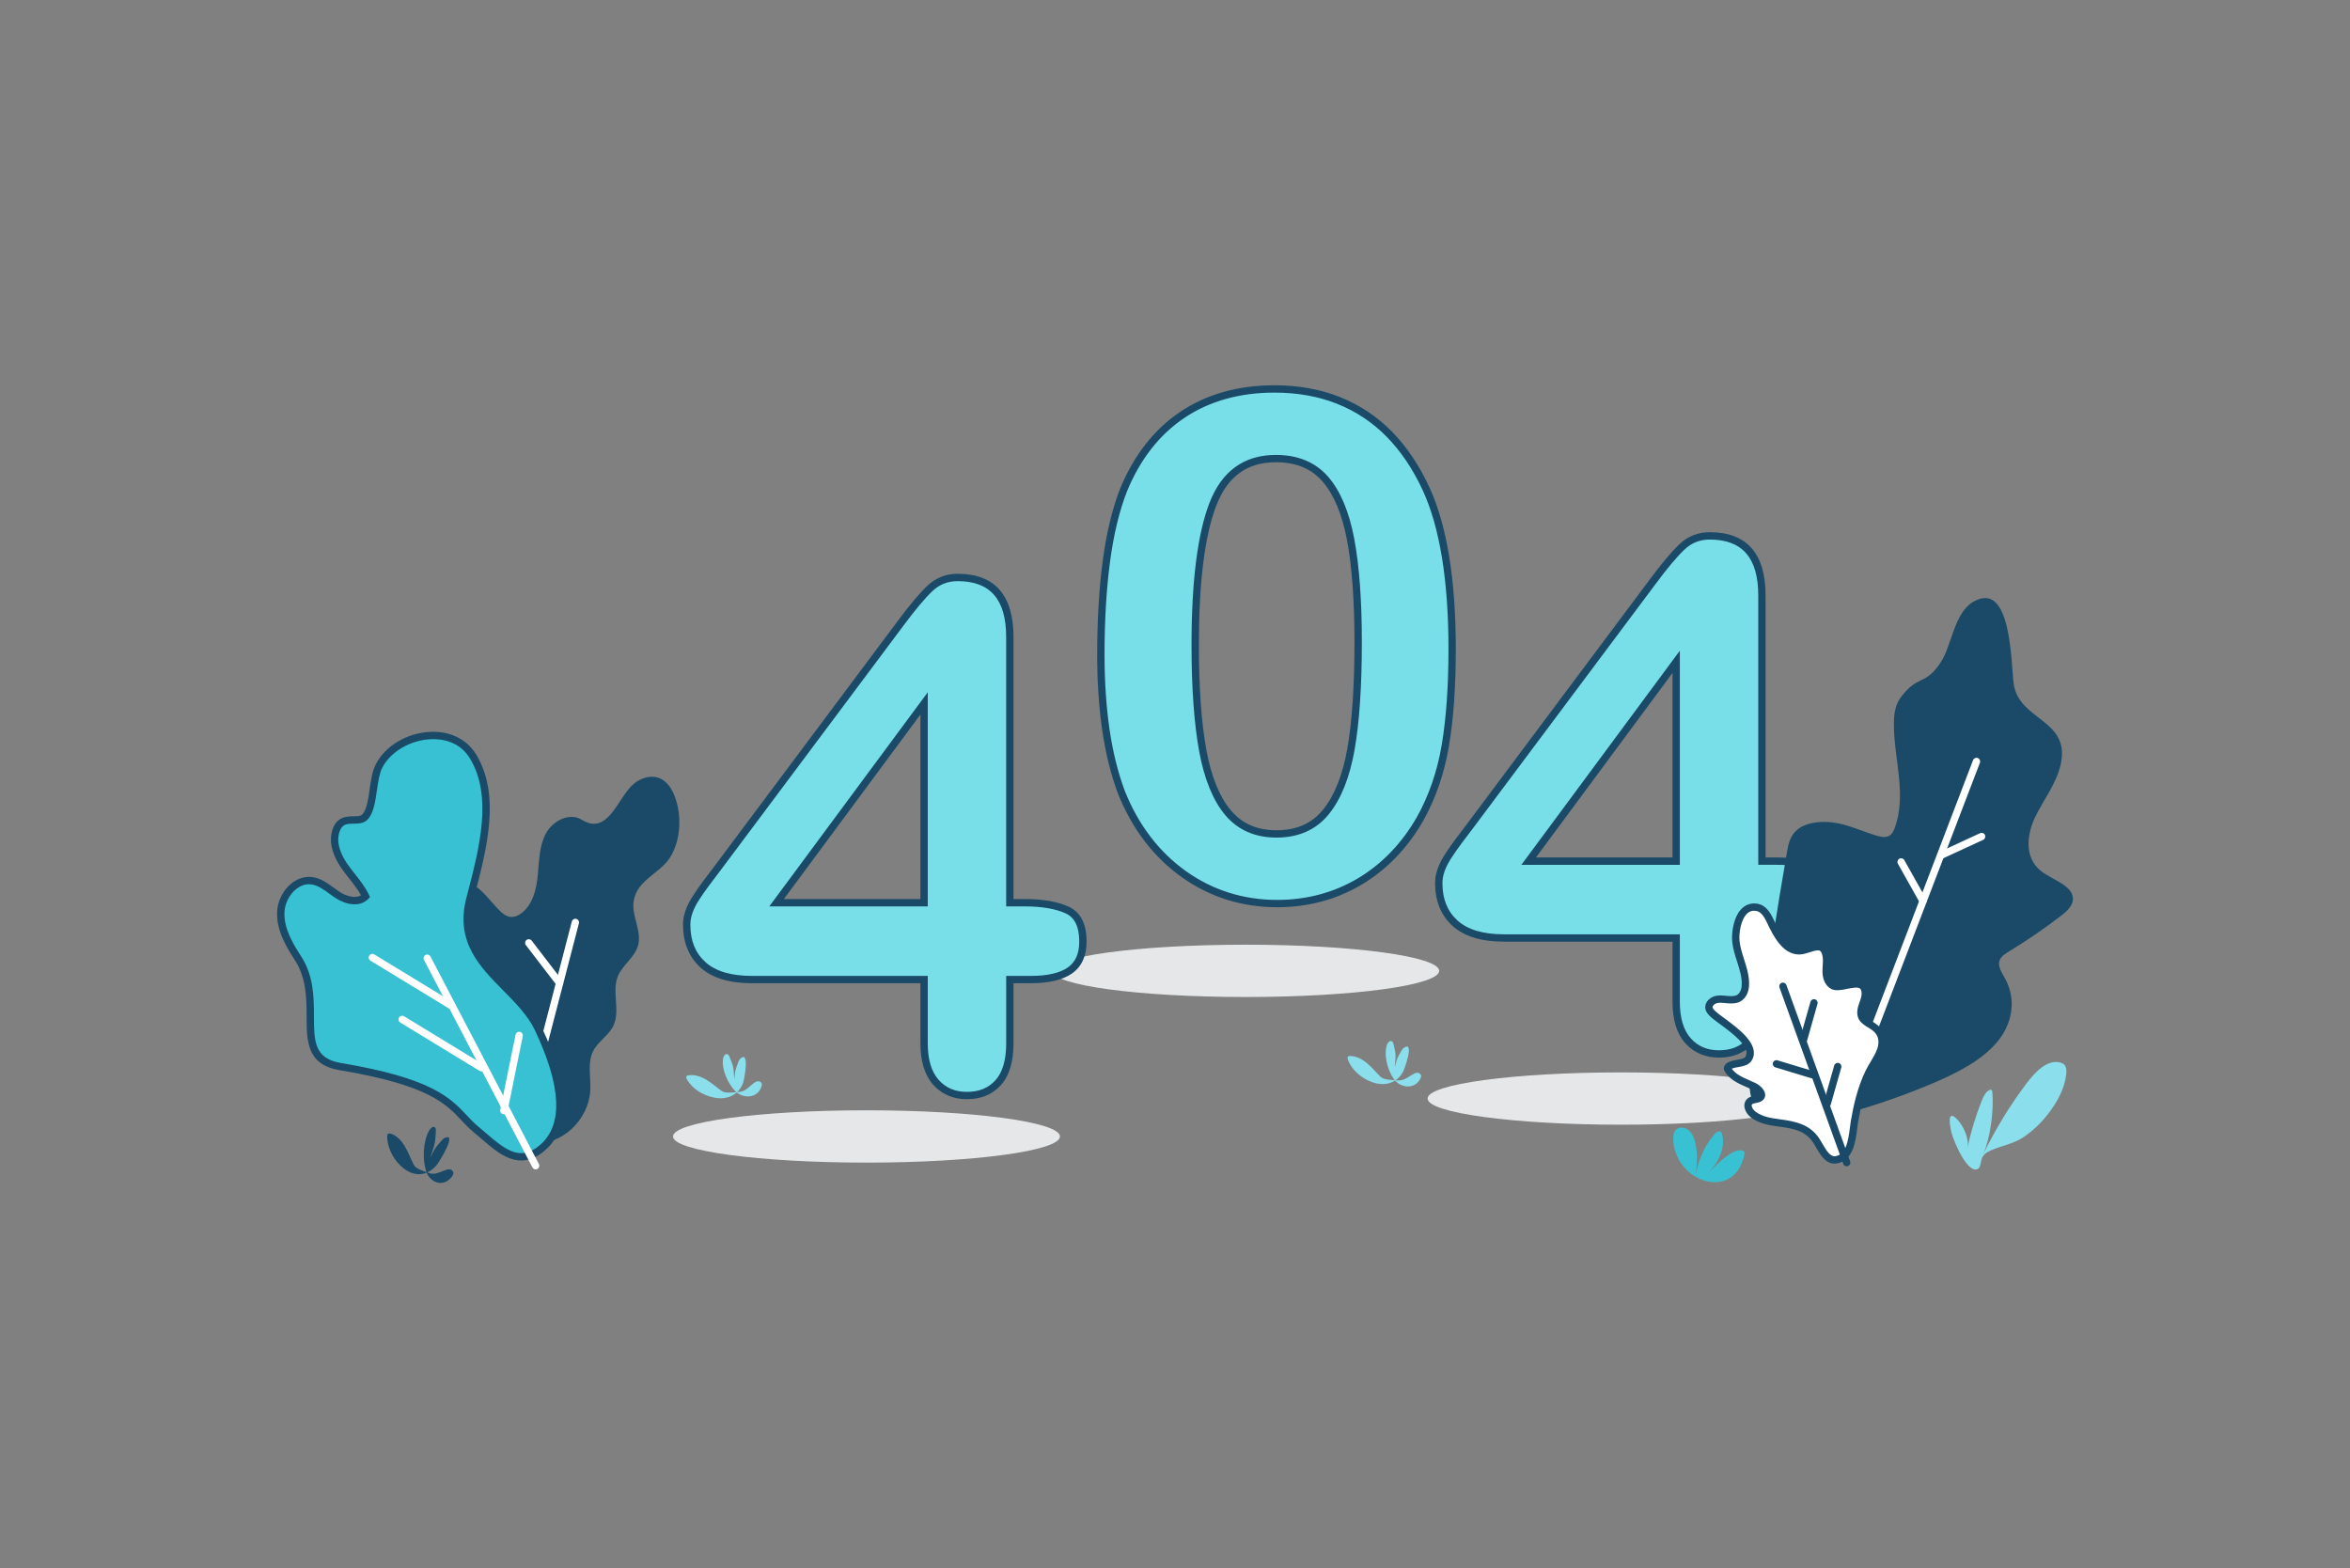 <?xml version="1.0" encoding="utf-8"?>
<!-- Generator: Adobe Illustrator 23.0.3, SVG Export Plug-In . SVG Version: 6.00 Build 0)  -->
<svg version="1.1" xmlns="http://www.w3.org/2000/svg" xmlns:xlink="http://www.w3.org/1999/xlink" x="0px" y="0px"
	 viewBox="0 0 1799.6 1200.87" style="enable-background:new 0 0 1799.6 1200.87;" xml:space="preserve">
<rect x="0" y="0" width="1799.6" height="1200.87" fill="#808080" stroke="none"/>
<style type="text/css">
	.st0{fill:#E6E7E8;}
	.st1{fill:#78DFE8;}
	.st2{fill:#1A4A67;}
	.st3{fill:#FFFFFF;}
	.st4{fill:#37C1D3;}
	.st5{fill:#8BDEEC;}
</style>
<g id="UI">
	<g id="_x34_04">
		<g>
			<ellipse class="st0" cx="953.93" cy="743.43" rx="148.17" ry="20.03"/>
			<g>
				<path class="st1" d="M1112.05,496.97c0,28.72-1.75,53.42-5.25,74.08c-3.51,20.67-9.98,39.41-19.44,56.22
					c-11.91,20.67-27.32,36.61-46.24,47.81c-18.91,11.21-39.93,16.81-63.05,16.81c-26.62,0-50.48-7.53-71.59-22.59
					c-21.11-15.06-37-35.9-47.69-62.53c-5.43-14.54-9.42-30.61-11.95-48.21c-2.54-17.6-3.81-36.65-3.81-57.14
					c0-26.44,1.4-50.26,4.2-71.46c2.8-21.19,7.18-39.4,13.14-54.64c10.33-25.22,25.35-44.44,45.06-57.66
					c19.71-13.22,43.22-19.83,70.54-19.83c18.04,0,34.42,2.93,49.13,8.8c14.71,5.87,27.62,14.45,38.75,25.75
					c11.12,11.3,20.53,25.26,28.24,41.9C1105.39,403.18,1112.05,444.08,1112.05,496.97z M1040.07,491.71
					c0-32.05-1.93-58.28-5.78-78.69c-3.86-20.4-10.33-35.81-19.44-46.24c-9.11-10.42-21.72-15.63-37.83-15.63
					c-23.12,0-39.19,11.65-48.21,34.94c-9.02,23.29-13.53,59.2-13.53,107.71c0,32.93,1.93,59.9,5.78,80.92
					c3.85,21.02,10.33,36.91,19.44,47.68c9.1,10.77,21.45,16.16,37.04,16.16c16.11,0,28.72-5.6,37.83-16.81
					c9.1-11.21,15.5-27.23,19.18-48.08C1038.23,552.84,1040.07,525.52,1040.07,491.71z"/>
				<path class="st2" d="M978.06,694.71c-27.1,0-51.73-7.78-73.22-23.11c-21.45-15.3-37.83-36.76-48.66-63.77
					c-5.5-14.72-9.57-31.13-12.13-48.85c-2.55-17.65-3.84-37.01-3.84-57.54c0-26.45,1.42-50.61,4.23-71.83
					c2.81-21.31,7.29-39.91,13.3-55.3c10.51-25.67,26.02-45.5,46.11-58.97c20.08-13.48,44.34-20.31,72.1-20.31
					c18.31,0,35.19,3.03,50.17,9c15.01,5.99,28.37,14.87,39.71,26.39c11.3,11.48,20.99,25.84,28.79,42.7
					c13.42,29.14,20.22,70.81,20.22,123.87c0,28.76-1.78,53.84-5.29,74.55c-3.55,20.91-10.2,40.13-19.76,57.13
					c-12.12,21.03-28.01,37.45-47.26,48.85C1023.28,688.92,1001.59,694.71,978.06,694.71z M975.96,300.64
					c-26.63,0-49.83,6.51-68.97,19.36c-19.14,12.85-33.95,31.82-44.02,56.4c-5.83,14.92-10.2,33.09-12.95,53.95
					c-2.77,20.97-4.18,44.89-4.18,71.09c0,20.26,1.27,39.35,3.78,56.74c2.5,17.32,6.47,33.34,11.8,47.62
					c10.41,25.93,26.12,46.55,46.69,61.23c20.52,14.64,44.05,22.07,69.95,22.07c22.5,0,43.23-5.52,61.62-16.42
					c18.41-10.9,33.62-26.65,45.24-46.8c9.23-16.41,15.66-35.02,19.1-55.29c3.46-20.4,5.21-45.17,5.21-73.61
					c0-52.24-6.63-93.12-19.71-121.51c-7.53-16.26-16.85-30.09-27.69-41.11c-10.79-10.96-23.51-19.41-37.79-25.11
					C1009.74,303.53,993.56,300.64,975.96,300.64z M977.54,641.38c-16.39,0-29.57-5.77-39.19-17.15
					c-9.39-11.1-16.14-27.58-20.06-48.99c-3.87-21.08-5.83-48.47-5.83-81.42c0-48.64,4.62-85.22,13.72-108.73
					c9.44-24.38,26.54-36.74,50.83-36.74c16.89,0,30.33,5.58,39.95,16.59c9.4,10.75,16.16,26.76,20.09,47.56
					c3.87,20.51,5.83,47.16,5.83,79.21c0,33.8-1.87,61.55-5.56,82.45c-3.74,21.22-10.39,37.83-19.76,49.36
					C1007.93,635.38,994.46,641.38,977.54,641.38z M977.01,353.97c-22.04,0-36.95,10.84-45.59,33.15
					c-8.85,22.86-13.34,58.75-13.34,106.7c0,32.61,1.93,59.67,5.73,80.41c3.74,20.43,10.08,36.03,18.82,46.37
					c8.62,10.2,20.04,15.16,34.9,15.16c15.36,0,27.02-5.16,35.65-15.78c8.76-10.78,15.02-26.53,18.59-46.79
					c3.63-20.59,5.47-48,5.47-81.48c0-31.7-1.93-58-5.73-78.16c-3.74-19.81-10.07-34.92-18.79-44.91
					C1004.1,358.77,992.42,353.97,977.01,353.97z"/>
			</g>
		</g>
		<g>
			<ellipse class="st0" cx="1241.4" cy="841.21" rx="148.17" ry="20.03"/>
			<g>
				<path class="st1" d="M1283.59,767.13v-48.87H1151.7c-16.64,0-29.12-3.76-37.44-11.3c-8.32-7.53-12.48-17.77-12.48-30.74
					c0-3.33,0.61-6.7,1.84-10.12c1.23-3.42,3.07-7,5.52-10.77c2.45-3.76,4.99-7.4,7.62-10.9c2.63-3.5,5.87-7.79,9.72-12.88
					l139.24-186.26c9.1-12.26,16.59-21.15,22.46-26.67c5.86-5.52,12.91-8.28,21.15-8.28c26.62,0,39.93,15.24,39.93,45.71v203.35
					h11.3c13.48,0,24.3,1.84,32.44,5.52c8.14,3.68,12.22,11.74,12.22,24.17c0,10.16-3.33,17.56-9.98,22.2
					c-6.66,4.64-16.64,6.96-29.95,6.96h-16.02v48.87c0,13.49-2.98,23.51-8.93,30.08c-5.95,6.57-13.93,9.85-23.9,9.85
					c-9.81,0-17.74-3.37-23.78-10.11C1286.61,790.21,1283.59,780.27,1283.59,767.13z M1170.62,659.42h112.97V506.78L1170.62,659.42z
					"/>
				<path class="st2" d="M1316.43,809.87c-10.6,0-19.3-3.72-25.87-11.05c-6.49-7.24-9.78-17.9-9.78-31.69v-46.06H1151.7
					c-17.29,0-30.51-4.05-39.33-12.03c-8.89-8.05-13.4-19.09-13.4-32.82c0-3.64,0.67-7.37,2-11.06c1.3-3.61,3.26-7.43,5.81-11.36
					c2.46-3.77,5.05-7.49,7.72-11.05c2.63-3.51,5.88-7.8,9.73-12.89l139.23-186.25c9.16-12.33,16.82-21.43,22.79-27.03
					c6.37-6,14.14-9.04,23.07-9.04c28.36,0,42.74,16.32,42.74,48.52v200.54h8.49c13.82,0,25.13,1.94,33.6,5.77
					c9.21,4.16,13.87,13.15,13.87,26.73c0,11.09-3.76,19.33-11.19,24.5c-7.11,4.95-17.72,7.47-31.56,7.47h-13.22v46.06
					c0,14.14-3.25,24.9-9.66,31.97C1335.93,806.24,1327.19,809.87,1316.43,809.87z M1309.33,413.17c-7.56,0-13.85,2.46-19.22,7.51
					c-5.72,5.38-13.17,14.22-22.13,26.3l-139.25,186.27c-3.86,5.09-7.1,9.38-9.72,12.88c-2.59,3.46-5.12,7.08-7.51,10.75
					c-2.32,3.56-4.08,6.99-5.23,10.19c-1.11,3.09-1.67,6.17-1.67,9.16c0,12.24,3.78,21.61,11.55,28.65
					c7.75,7.01,19.7,10.57,35.55,10.57h134.7v51.68c0,12.36,2.81,21.77,8.35,27.94c5.54,6.18,12.63,9.18,21.68,9.18
					c9.24,0,16.38-2.92,21.82-8.93c5.44-6,8.2-15.49,8.2-28.19v-51.68h18.84c12.66,0,22.2-2.17,28.34-6.46
					c5.91-4.12,8.78-10.62,8.78-19.89c0-11.33-3.45-18.4-10.56-21.61c-7.74-3.49-18.26-5.27-31.29-5.27h-14.11V456.07
					C1346.45,427.2,1334.31,413.17,1309.33,413.17z M1286.4,662.23h-121.35l121.35-163.97V662.23z M1176.2,656.61h104.58V515.3
					L1176.2,656.61z"/>
			</g>
		</g>
		<g>
			<ellipse class="st0" cx="663.54" cy="870.24" rx="148.17" ry="20.03"/>
			<g>
				<path class="st1" d="M707.66,798.97V750.1H575.78c-16.64,0-29.12-3.76-37.44-11.3c-8.32-7.53-12.48-17.77-12.48-30.74
					c0-3.33,0.61-6.7,1.84-10.12c1.22-3.42,3.06-7,5.52-10.77c2.45-3.76,4.99-7.4,7.62-10.9c2.63-3.5,5.87-7.79,9.72-12.88
					L689.8,477.14c9.11-12.26,16.59-21.15,22.46-26.67c5.87-5.52,12.91-8.28,21.15-8.28c26.62,0,39.93,15.24,39.93,45.71v203.35
					h11.3c13.49,0,24.3,1.84,32.45,5.52c8.14,3.68,12.22,11.74,12.22,24.17c0,10.16-3.33,17.56-9.98,22.2
					c-6.66,4.64-16.64,6.96-29.95,6.96h-16.02v48.87c0,13.49-2.98,23.51-8.93,30.08c-5.96,6.57-13.92,9.85-23.91,9.85
					c-9.81,0-17.73-3.37-23.78-10.11C710.68,822.05,707.66,812.11,707.66,798.97z M594.69,691.26h112.97V538.62L594.69,691.26z"/>
				<path class="st2" d="M740.5,841.71c-10.59,0-19.29-3.72-25.87-11.05c-6.49-7.24-9.78-17.9-9.78-31.69v-46.06H575.78
					c-17.28,0-30.51-4.05-39.33-12.02c-8.89-8.05-13.4-19.09-13.4-32.82c0-3.64,0.67-7.37,2-11.07c1.29-3.6,3.25-7.42,5.81-11.36
					c2.43-3.75,5.04-7.47,7.72-11.05c2.63-3.51,5.87-7.8,9.73-12.89l139.23-186.25c9.16-12.33,16.83-21.43,22.79-27.03
					c6.37-6,14.14-9.04,23.07-9.04c28.36,0,42.74,16.33,42.74,48.52v200.54h8.49c13.82,0,25.13,1.94,33.6,5.77
					c9.2,4.16,13.87,13.15,13.87,26.73c0,11.09-3.76,19.33-11.19,24.5c-7.11,4.95-17.72,7.47-31.56,7.47h-13.21v46.06
					c0,14.14-3.25,24.89-9.66,31.97C760.01,838.09,751.27,841.71,740.5,841.71z M733.41,445.01c-7.56,0-13.85,2.46-19.23,7.51
					c-5.72,5.37-13.16,14.22-22.13,26.29L552.81,665.09c-3.86,5.09-7.1,9.38-9.73,12.88c-2.61,3.49-5.14,7.1-7.51,10.75
					c-2.32,3.57-4.08,7-5.23,10.19c-1.11,3.09-1.67,6.17-1.67,9.17c0,12.25,3.78,21.62,11.55,28.65
					c7.75,7.01,19.7,10.57,35.55,10.57h134.7v51.68c0,12.37,2.81,21.77,8.34,27.94c5.54,6.17,12.63,9.18,21.68,9.18
					c9.24,0,16.38-2.92,21.82-8.93c5.44-6.01,8.21-15.49,8.21-28.19v-51.68h18.83c12.66,0,22.2-2.17,28.34-6.46
					c5.91-4.12,8.78-10.62,8.78-19.89c0-11.33-3.45-18.4-10.56-21.61c-7.74-3.49-18.27-5.27-31.29-5.27h-14.11V487.91
					C770.53,459.04,758.39,445.01,733.41,445.01z M710.47,694.07H589.12L710.47,530.1V694.07z M600.27,688.45h104.58V547.14
					L600.27,688.45z"/>
			</g>
		</g>
	</g>
</g>
<g id="Nature">
	<g id="Plant_1_">
		<path class="st2" d="M339.39,699.83c0.58-9.24,3.06-20.26,11.8-23.3c12.84-4.47,22.07,11.77,31.86,21.21
			c2.24,2.16,4.94,4.12,8.04,4.39c3.09,0.27,6.11-1.19,8.55-3.11c8.54-6.74,11.21-18.44,12.22-29.27
			c1.02-10.83,1.08-22.22,6.32-31.76c5.23-9.53,18-16.05,27.22-10.31c20.75,12.9,27.69-17.79,40.35-27.83
			c5.33-4.23,12.74-6.51,19.08-4.04c6.22,2.42,10.04,8.73,12.26,15.02c5.04,14.33,4.26,33-4.16,46.05
			c-7.92,12.27-25.52,17.15-27.74,33.53c-1.53,11.27,6.45,22.64,3.42,33.6c-2.53,9.14-11.93,14.85-15.49,23.64
			c-4.79,11.85,2.12,26.25-3.39,37.77c-3.59,7.49-11.69,11.99-15.47,19.39c-4.65,9.12-1.66,20.08-2.23,30.3
			c-1.21,21.9-21.29,42.18-43.98,40.21c-19.39-1.68-28.43-23.92-37.09-39.26C347.75,794.9,336.41,747,339.39,699.83z"/>
		<g>
			<path class="st3" d="M411.53,820.96c-0.23,0-0.48-0.03-0.71-0.09c-1.5-0.39-2.4-1.93-2.01-3.43l29.08-111.8
				c0.39-1.5,1.94-2.4,3.43-2.01c1.5,0.39,2.4,1.93,2.01,3.43l-29.08,111.8C413.91,820.12,412.78,820.96,411.53,820.96z"/>
		</g>
		<g>
			<path class="st3" d="M428.53,755.58c-0.85,0-1.68-0.38-2.23-1.1l-23.6-30.77c-0.95-1.23-0.71-3,0.52-3.94
				c1.23-0.95,2.99-0.71,3.94,0.52l23.6,30.77c0.95,1.23,0.71,3-0.52,3.94C429.73,755.39,429.13,755.58,428.53,755.58z"/>
		</g>
		<g>
			<path class="st4" d="M390.09,883.84c-8.85-3.74-17.08-12.07-25.41-18.87c-18.18-14.86-18.82-34.05-104.18-48.27
				c-39.68-6.61-10.4-49.25-32.38-83.08c-6.94-10.68-13.64-22.5-13.11-35.23s11.36-25.79,23.97-23.95
				c7.57,1.1,13.42,6.92,19.86,11.05c6.44,4.13,15.79,6.34,21.13,0.87c-4.05-8.56-10.9-15.41-16.27-23.21
				c-5.37-7.79-9.35-17.58-6.54-26.62c4.34-13.97,16.99-5.23,22.33-10.96c7.17-7.68,5.3-28.16,10.6-38.74
				c12.43-24.81,55.93-34.4,72.17-7.56c18.8,31.07,6.71,73.7-2.41,109.01c-12.68,49.09,36.33,65.58,52.35,99.46
				c11.54,24.43,28.57,68.67,3.57,90.78C406.37,886.85,397.98,887.18,390.09,883.84z"/>
			<path class="st2" d="M399.18,888.63c-3.33,0-6.71-0.73-10.19-2.2l0,0c-7.15-3.02-13.78-8.75-20.2-14.29
				c-1.96-1.7-3.93-3.39-5.89-5c-3.68-3.01-6.58-6.09-9.65-9.35c-11.91-12.67-25.41-27.02-93.21-38.32
				c-25.12-4.18-25.18-22.2-25.25-41.27c-0.05-13.75-0.11-29.33-9.02-43.05c-6.86-10.56-14.14-22.99-13.56-36.88
				c0.33-8.12,4.42-16.38,10.68-21.57c4.93-4.09,10.76-5.89,16.5-5.05c6.28,0.92,11.29,4.56,16.14,8.09
				c1.6,1.16,3.19,2.33,4.83,3.38c4.95,3.18,11.72,5.06,16.08,2.47c-2.42-4.48-5.61-8.52-8.95-12.77c-2.05-2.6-4.16-5.28-6.09-8.08
				c-5.01-7.27-10.28-18.21-6.91-29.04c3.25-10.48,11.13-10.57,16.33-10.63c2.88-0.03,5.36-0.06,6.63-1.41
				c3.4-3.65,4.54-11.65,5.65-19.38c0.96-6.7,1.95-13.62,4.49-18.7c7.19-14.34,24.15-24.46,42.21-25.18
				c15.04-0.59,27.82,5.75,34.88,17.43c18.72,30.94,8.2,71.48-1.08,107.25l-1.01,3.91c-7.87,30.45,9.01,47.52,26.88,65.59
				c9.59,9.7,19.5,19.73,25.29,31.96c21.38,45.22,22.35,76.88,2.9,94.09C411.6,885.98,405.5,888.63,399.18,888.63z M391.18,881.26
				c8.08,3.42,15.11,1.93,22.73-4.82c17.36-15.35,15.92-44.78-4.25-87.48c-5.38-11.37-14.95-21.05-24.2-30.41
				c-18.19-18.39-36.99-37.42-28.33-70.95l1.02-3.92c9-34.69,19.21-74.02,1.71-102.93c-8.19-13.52-22.27-15.03-29.85-14.72
				c-15.82,0.63-31.21,9.71-37.4,22.09c-2.14,4.26-3.06,10.73-3.96,16.98c-1.23,8.6-2.5,17.48-7.11,22.42
				c-2.9,3.11-7.03,3.16-10.67,3.2c-5.22,0.06-8.99,0.1-11.03,6.67c-2.69,8.67,1.87,17.94,6.17,24.19c1.83,2.65,3.89,5.26,5.88,7.79
				c3.86,4.89,7.85,9.96,10.62,15.81l0.84,1.77l-1.36,1.4c-6.38,6.53-16.98,4.47-24.67-0.46c-1.73-1.11-3.41-2.33-5.1-3.56
				c-4.49-3.27-8.74-6.36-13.64-7.07c-5.27-0.78-9.49,1.65-12.1,3.81c-4.99,4.14-8.39,11-8.65,17.48
				c-0.5,12.24,6.28,23.75,12.66,33.58c9.81,15.11,9.88,31.56,9.93,46.09c0.07,18.78,0.12,32.35,20.55,35.75
				c69.68,11.61,83.87,26.7,96.39,40.01c2.94,3.12,5.71,6.07,9.11,8.85c2.01,1.64,4.01,3.37,6.01,5.1
				C378.55,873.15,384.84,878.58,391.18,881.26L391.18,881.26z"/>
		</g>
		<path class="st5" d="M556.21,807.15c0.26-0.04,0.53-0.01,0.81,0.09c0.89,0.32,1.36,1.28,1.7,2.17c3.12,8.11,2.75,6.06,3.62,17.21
			c0.78-7.18,0.23-5.85,2.75-12.62c0.49-1.32,1.05-2.67,2.12-3.59c6.92-5.91,2.81,16.06,1.89,18.65c-3.4,9.61-12.4,13.29-22,11.48
			c-8.41-1.59-17.01-6.58-21.15-14.23c-0.37-0.69-0.71-1.58-0.25-2.22c0.31-0.44,0.89-0.59,1.43-0.67c4.8-0.77,9.7,0.95,13.87,3.46
			c4.17,2.51,7.81,5.8,11.8,8.58c2.83,1.97,8.21,0.97,11.66,0.84c5.86-0.22,7.77-2.81,12.29-6.54c0.99-0.81,2.08-1.59,3.35-1.77
			c1.26-0.19,2.73,0.39,3.16,1.59c0.26,0.72,0.12,1.51-0.09,2.24c-2.71,9.28-14.03,9.9-20.03,3.79c-5.73-5.83-10.49-16.28-9.5-24.52
			C553.84,809.43,554.79,807.34,556.21,807.15z"/>
		<path class="st2" d="M332.48,862.93c0.25,0.07,0.48,0.21,0.7,0.44c0.67,0.72,0.67,1.96,0.59,3.05
			c-0.75,10.06-0.18,7.69-4.32,20.06c3.89-7.39,2.8-6.2,8.08-12.4c1.03-1.21,2.14-2.43,3.51-2.96c8.91-3.41-4.55,18.47-6.53,20.87
			c-7.34,8.89-17.16,9.01-25.08,2.97c-6.95-5.3-12.56-14.33-12.94-24.32c-0.03-0.9,0.06-2,0.75-2.49c0.48-0.34,1.07-0.25,1.6-0.12
			c4.71,1.21,8.4,5.16,11.08,9.64c2.68,4.48,4.54,9.57,6.94,14.26c1.7,3.33,7.04,4.55,10.23,5.88c5.42,2.26,8.31,0.29,14.07-1.8
			c1.26-0.45,2.59-0.82,3.83-0.48s2.31,1.58,2.17,3.06c-0.08,0.88-0.56,1.68-1.07,2.37c-6.57,8.83-17.14,4.67-19.9-4.46
			c-2.63-8.71-2.33-21.99,2.21-30.43C329.31,864.38,331.1,862.54,332.48,862.93z"/>
		<g>
			<path class="st3" d="M410.2,895.44c-1.01,0-1.99-0.55-2.5-1.51l-83.01-158.87c-0.72-1.38-0.19-3.07,1.19-3.79
				c1.39-0.72,3.08-0.18,3.79,1.19l83.01,158.87c0.72,1.38,0.19,3.07-1.19,3.79C411.08,895.33,410.63,895.44,410.2,895.44z"/>
		</g>
		<g>
			<path class="st3" d="M368.69,820.41c-0.5,0-1-0.13-1.46-0.41l-60.7-36.98c-1.32-0.81-1.75-2.54-0.94-3.86
				c0.81-1.33,2.54-1.75,3.86-0.94l60.7,36.98c1.32,0.81,1.75,2.54,0.94,3.86C370.56,819.93,369.63,820.41,368.69,820.41z"/>
		</g>
		<g>
			<path class="st3" d="M345.86,773.02c-0.5,0-1-0.13-1.46-0.41l-60.71-36.98c-1.32-0.81-1.75-2.54-0.94-3.86s2.54-1.75,3.86-0.94
				l60.71,36.98c1.32,0.81,1.75,2.54,0.94,3.86C347.73,772.54,346.8,773.02,345.86,773.02z"/>
		</g>
		<g>
			<path class="st3" d="M385.86,853.26c-0.19,0-0.37-0.02-0.56-0.06c-1.52-0.31-2.5-1.79-2.2-3.31l11.71-57.56
				c0.31-1.52,1.8-2.5,3.32-2.19c1.52,0.31,2.5,1.79,2.2,3.31l-11.71,57.56C388.34,852.34,387.16,853.26,385.86,853.26z"/>
		</g>
	</g>
	<g id="Plant">
		<path class="st2" d="M1368.5,652.2c1.06-6.24,2.51-12.85,8.5-17.39c7.6-5.73,20.06-6.46,30.42-4.39
			c10.35,2.08,19.68,6.56,29.91,9.55c2.75,0.8,5.91,1.48,8.56,0.44c2.68-1.04,3.96-3.5,4.85-5.78c9.81-26.24-0.57-53.76-0.4-80.18
			c-0.07-7.19,0.86-15.13,5.88-21.28c13.03-16.91,18.19-7.75,30.17-26.36c8.37-13,10.15-37.38,24.53-45.88
			c29.73-17.59,29,47.74,31.14,62.72c4.05,28.42,43.51,26.98,36.05,61.43c-3.24,14.96-13.12,27.16-19.62,40.58
			c-6.4,13.47-8.49,31,4.48,41.32c8.45,6.72,23.26,10.53,24.41,20.34c0.66,5.78-4.45,10.39-9.36,14.15
			c-12.25,9.43-25.12,18.26-38.58,26.48c-3.4,2.08-7.02,4.29-8.21,7.51c-1.64,4.4,1.75,9.27,4.24,13.85
			c9.19,16.9,5.29,35.52-6.7,49.33c-11.9,13.83-30.97,23.49-50.7,31.74c-25.38,10.66-52.2,19.51-80.3,26.42
			c-82.44,16.67-53.93-46.48-50.42-69.26C1353.73,741.92,1360.78,696.79,1368.5,652.2z"/>
		<g>
			<path class="st3" d="M1418.7,833.74c-0.33,0-0.67-0.06-1.01-0.19c-1.45-0.55-2.17-2.18-1.62-3.63l94.87-247.83
				c0.55-1.45,2.17-2.19,3.63-1.62c1.45,0.55,2.17,2.18,1.62,3.63l-94.87,247.83C1420.89,833.05,1419.83,833.74,1418.7,833.74z"/>
		</g>
		<g>
			<path class="st3" d="M1472.62,692.7c-0.98,0-1.94-0.52-2.46-1.43l-16.77-29.87c-0.76-1.35-0.28-3.07,1.08-3.83
				c1.36-0.76,3.07-0.28,3.83,1.07l16.77,29.87c0.76,1.35,0.28,3.07-1.08,3.83C1473.56,692.58,1473.09,692.7,1472.62,692.7z"/>
		</g>
		<g>
			<path class="st3" d="M1486.42,657.72c-1.06,0-2.08-0.6-2.55-1.63c-0.65-1.41-0.04-3.08,1.37-3.73l31.1-14.36
				c1.4-0.65,3.08-0.04,3.73,1.37c0.65,1.41,0.04,3.08-1.37,3.73l-31.1,14.36C1487.22,657.63,1486.82,657.72,1486.42,657.72z"/>
		</g>
		<g>
			<g>
				<path class="st3" d="M1363.16,859.96c-7.43-0.99-14.8-2.06-20.69-6.62c-3.05-2.36-5.41-7.14-2.63-9.8
					c1.4-1.34,3.52-1.48,5.41-1.9c7.29-1.62,2.21-7.63-1.87-9.62c-7.19-3.5-15.66-5.91-19.98-12.64c-0.27-0.42-0.53-0.89-0.51-1.39
					c0.04-0.75,0.69-1.31,1.32-1.72c4.29-2.78,12.55-1.17,15.13-6.2c6.3-12.29-21.14-27.42-27.68-33.74
					c-1.25-1.21-2.56-2.52-2.91-4.22c-0.69-3.3,2.64-6.22,5.96-6.82c5.08-0.91,10.3,1.3,15.34-0.29c3.97-1.25,6.08-5.5,6.45-9.41
					c1.12-11.76-6.1-23.27-7.21-34.87c-0.91-9.49,2.95-28.41,16.3-25.9c6.11,1.15,8.92,8.03,11.6,13.64
					c2.49,5.2,5.81,10.97,9.97,14.97c3.05,2.93,7.2,5.01,11.42,4.63c8.19-0.75,17.89-8.82,19.96,4.29
					c0.63,4.02-0.22,8.11-0.09,12.17s1.62,8.55,5.29,10.31c6.68,3.21,23.6-7.94,24.65,5.16c0.27,3.28-1.05,6.45-2.15,9.55
					c-5.31,14.99,8.62,12.28,13.71,22.32c1.83,3.61,1.64,7.98,0.39,11.83c-2.01,6.18-6.29,11.52-9.12,17.34
					c-5.75,11.82-8.85,24.77-11.08,37.65c-1.63,9.45-1.55,27.38-14.13,29.42c-7.76,1.26-12-10.17-15.4-15.11
					C1383.99,863.39,1374.1,861.41,1363.16,859.96z"/>
				<path class="st2" d="M1404.77,891.03c-7.01,0-11.2-7.36-14.31-12.84c-0.77-1.35-1.48-2.61-2.15-3.58
					c-5.96-8.64-14.71-10.43-25.52-11.86l0,0c-7.22-0.96-15.41-2.05-22.04-7.18c-2.84-2.2-4.78-5.59-4.94-8.62
					c-0.11-2.14,0.61-4.01,2.09-5.43c1.73-1.66,3.93-2.07,5.7-2.4l1.05-0.21c1.04-0.23,1.48-0.53,1.56-0.62
					c-0.09-0.47-1.77-2.61-4.05-3.73c-1.49-0.73-3.04-1.41-4.6-2.09c-6.22-2.73-12.65-5.54-16.51-11.56
					c-0.31-0.48-1.02-1.59-0.95-3.06c0.07-1.54,0.95-2.86,2.59-3.93c2.21-1.43,4.89-1.9,7.49-2.35c3.59-0.63,5.83-1.12,6.67-2.77
					c3.76-7.33-10.91-18.13-19.68-24.58c-3.12-2.3-5.81-4.28-7.45-5.86c-1.34-1.29-3.17-3.06-3.71-5.67
					c-0.41-1.96,0.01-3.94,1.21-5.71c1.51-2.24,4.2-3.94,7.01-4.45c2.69-0.48,5.23-0.23,7.7,0.01c2.61,0.25,5.07,0.49,7.29-0.21
					c2.74-0.86,4.23-4.13,4.5-7c0.59-6.23-1.4-12.48-3.51-19.1c-1.58-4.94-3.2-10.04-3.7-15.23c-0.64-6.6,0.9-19.41,7.73-25.65
					c3.27-2.99,7.38-4.12,11.88-3.27c7.08,1.33,10.38,8.33,13.03,13.96l0.58,1.23c3.02,6.31,6.18,11.07,9.39,14.16
					c2.84,2.73,6.23,4.14,9.21,3.86c1.89-0.17,4.05-0.85,6.13-1.51c4.23-1.33,8.6-2.7,12.23-0.45c2.44,1.51,3.95,4.33,4.63,8.61
					c0.43,2.73,0.26,5.38,0.1,7.94c-0.1,1.53-0.2,3.06-0.15,4.59c0.09,2.99,1.11,6.62,3.7,7.87c1.61,0.78,5.27,0.05,8.49-0.59
					c5.16-1.03,10.49-2.1,14.25,0.74c2.05,1.55,3.23,4.01,3.49,7.31c0.29,3.53-0.9,6.82-1.95,9.72l-0.36,1
					c-2.52,7.13-0.35,8.46,4.41,11.37c3.06,1.87,6.86,4.2,9.16,8.74c2.01,3.96,2.2,8.92,0.55,13.97c-1.34,4.1-3.55,7.78-5.68,11.34
					c-1.31,2.18-2.54,4.24-3.58,6.37c-6.13,12.61-9.01,26.34-10.83,36.9c-0.25,1.47-0.46,3.15-0.69,4.94
					c-1.24,9.85-3.11,24.73-15.76,26.77C1405.89,890.99,1405.32,891.03,1404.77,891.03z M1363.52,857.17
					c11.36,1.51,22.16,3.73,29.41,14.25c0.75,1.09,1.55,2.49,2.41,4c3.3,5.81,6.37,10.53,10.23,9.93
					c7.86-1.27,9.67-10.68,11.08-21.93c0.23-1.89,0.46-3.65,0.72-5.19c1.89-10.93,4.89-25.17,11.32-38.41
					c1.15-2.35,2.5-4.61,3.82-6.8c2.06-3.44,4.01-6.69,5.16-10.19c1.16-3.58,1.08-7.11-0.22-9.69c-1.58-3.12-4.25-4.76-7.08-6.49
					c-4.82-2.95-10.81-6.62-6.77-18.04l0.37-1.04c0.94-2.59,1.82-5.04,1.63-7.35c-0.14-1.64-0.56-2.75-1.28-3.29
					c-1.75-1.31-6-0.46-9.77,0.29c-4.48,0.89-8.71,1.74-12.03,0.15c-4.12-1.98-6.69-6.75-6.88-12.76c-0.05-1.7,0.05-3.41,0.16-5.12
					c0.15-2.36,0.29-4.59-0.04-6.7c-0.39-2.5-1.1-4.13-2.03-4.71c-1.46-0.91-4.58,0.08-7.58,1.03c-2.37,0.74-4.82,1.52-7.31,1.74
					c-4.64,0.4-9.6-1.54-13.62-5.4c-3.75-3.6-7.2-8.76-10.56-15.78l-0.59-1.26c-2.33-4.93-4.74-10.03-8.99-10.83
					c-2.8-0.52-5.08,0.1-7.05,1.9c-4.98,4.55-6.48,15.2-5.93,20.97c0.44,4.59,1.91,9.19,3.46,14.06c2.19,6.86,4.45,13.96,3.75,21.34
					c-0.41,4.36-2.86,10.08-8.41,11.83c-3.31,1.05-6.48,0.74-9.52,0.45c-2.19-0.21-4.25-0.41-6.17-0.07
					c-1.33,0.24-2.67,1.06-3.34,2.06c-0.51,0.75-0.4,1.25-0.36,1.42c0.19,0.91,1.26,1.95,2.12,2.78c1.37,1.32,3.92,3.2,6.88,5.38
					c10.87,8,27.29,20.08,21.35,31.67c-2.18,4.26-6.91,5.08-10.71,5.74c-1.83,0.32-3.73,0.65-4.99,1.29
					c3.14,4.31,8.26,6.56,13.66,8.92c1.62,0.71,3.25,1.42,4.8,2.18c3.01,1.47,7.6,5.38,7.1,9.63c-0.18,1.52-1.18,4.22-5.85,5.25
					c-0.4,0.09-0.81,0.17-1.23,0.25c-1.2,0.23-2.33,0.44-2.86,0.94c-0.2,0.19-0.4,0.47-0.37,1.08c0.07,1.38,1.27,3.31,2.77,4.48
					C1349.62,855.33,1356.69,856.26,1363.52,857.17L1363.52,857.17z"/>
			</g>
			<g>
				<g>
					<line class="st3" x1="1365.35" y1="755.24" x2="1414.15" y2="890.27"/>
					<path class="st2" d="M1414.15,893.08c-1.15,0-2.23-0.71-2.64-1.86l-48.8-135.03c-0.53-1.46,0.23-3.07,1.69-3.6
						c1.46-0.52,3.07,0.23,3.6,1.69l48.8,135.03c0.53,1.46-0.23,3.07-1.69,3.6C1414.79,893.03,1414.47,893.08,1414.15,893.08z"/>
				</g>
				<g>
					<line class="st3" x1="1381.05" y1="796.37" x2="1389.11" y2="767.93"/>
					<path class="st2" d="M1381.05,799.18c-0.25,0-0.51-0.03-0.76-0.11c-1.5-0.42-2.36-1.98-1.94-3.47l8.06-28.44
						c0.42-1.49,1.98-2.36,3.47-1.94c1.5,0.42,2.36,1.98,1.94,3.47l-8.06,28.44C1383.41,798.37,1382.28,799.18,1381.05,799.18z"/>
				</g>
				<g>
					<line class="st3" x1="1399.25" y1="845.14" x2="1407.31" y2="816.71"/>
					<path class="st2" d="M1399.25,847.95c-0.25,0-0.51-0.03-0.76-0.11c-1.5-0.42-2.36-1.98-1.94-3.47l8.06-28.44
						c0.42-1.49,1.98-2.36,3.47-1.94c1.5,0.42,2.36,1.98,1.94,3.47l-8.06,28.44C1401.61,847.15,1400.48,847.95,1399.25,847.95z"/>
				</g>
				<g>
					<line class="st3" x1="1388.12" y1="823.04" x2="1360.37" y2="814.63"/>
					<path class="st2" d="M1388.12,825.85c-0.27,0-0.55-0.04-0.82-0.12l-27.76-8.41c-1.49-0.45-2.32-2.02-1.87-3.51
						c0.45-1.49,2.02-2.33,3.51-1.87l27.76,8.41c1.49,0.45,2.32,2.02,1.87,3.51C1390.44,825.07,1389.33,825.85,1388.12,825.85z"/>
				</g>
			</g>
		</g>
		<path class="st5" d="M1065.09,797.13c0.26,0.01,0.52,0.07,0.79,0.22c0.83,0.45,1.14,1.48,1.34,2.41c1.81,8.5,1.76,6.42,0.86,17.57
			c1.9-6.96,1.15-5.74,4.7-12.03c0.69-1.22,1.46-2.47,2.66-3.21c7.76-4.75,0.25,16.3-1.07,18.72c-4.87,8.96-14.34,11.18-23.53,7.88
			c-8.06-2.9-15.76-9.17-18.65-17.38c-0.26-0.74-0.45-1.67,0.1-2.23c0.38-0.39,0.98-0.44,1.52-0.44c4.87-0.01,9.43,2.47,13.15,5.6
			s6.8,6.96,10.3,10.33c2.48,2.39,7.96,2.25,11.38,2.67c5.82,0.7,8.12-1.55,13.17-4.53c1.1-0.65,2.3-1.24,3.58-1.23
			c1.28,0.01,2.63,0.82,2.87,2.07c0.14,0.75-0.12,1.51-0.44,2.2c-4.14,8.74-15.41,7.57-20.38,0.59c-4.74-6.65-7.79-17.73-5.52-25.71
			C1062.38,799.01,1063.65,797.1,1065.09,797.13z"/>
		<path class="st4" d="M1303.04,903.96c7.05-7.26,12.86-14.61,21.52-20.16c2.92-1.87,6.33-3.6,9.68-2.72
			c0.63,0.17,1.3,0.47,1.59,1.08c0.26,0.53,0.17,1.16,0.06,1.74c-7.46,37.06-54,21.24-54.55-11.96c-0.03-2.06,0.13-4.23,1.24-5.91
			c2.04-3.08,6.67-3.27,9.71-1.2c3.04,2.07,4.73,5.73,5.72,9.36c2.62,9.6,1.35,19.78,0.05,29.61c1.26-13.01,6.51-25.53,14.81-35.27
			c1.25-1.46,3.27-2.96,4.83-1.83c0.75,0.54,1.06,1.52,1.26,2.44c1.47,6.6-0.31,13.59-3.54,19.41
			C1312.21,894.37,1307.62,899.22,1303.04,903.96z"/>
		<path class="st5" d="M1573.15,846.26c4.39-6.86,8.17-14.81,9.14-23.7c0.23-2.15,0.26-4.52-0.72-6.26
			c-0.85-1.51-2.28-2.22-3.67-2.61c-9.86-2.78-19.11,6.75-26.22,16.18c-12.57,16.66-23.79,35.09-33.41,54.88
			c5.76-11.84,8.79-34.55,7.42-48.47c-0.05-0.55-0.14-1.14-0.46-1.49c-0.33-0.35-0.8-0.33-1.22-0.23c-3.03,0.77-4.94,4.66-6.4,8.26
			c-4.5,11.15-8.41,24.03-11.02,36.54c1.64-7.86-3.21-17.32-7.61-22c-7.87-8.37-6.19,3.31-4.48,10.17
			c1.67,6.73,12.8,33.05,20.73,27.17c1.45-1.08,1.81-6.96,3-8.85c2.08-3.28,4.97-4.36,7.95-5.58c8-3.28,16.33-4.63,23.85-9.79
			C1558.82,864.46,1566.76,856.25,1573.15,846.26z"/>
	</g>
</g>
</svg>
